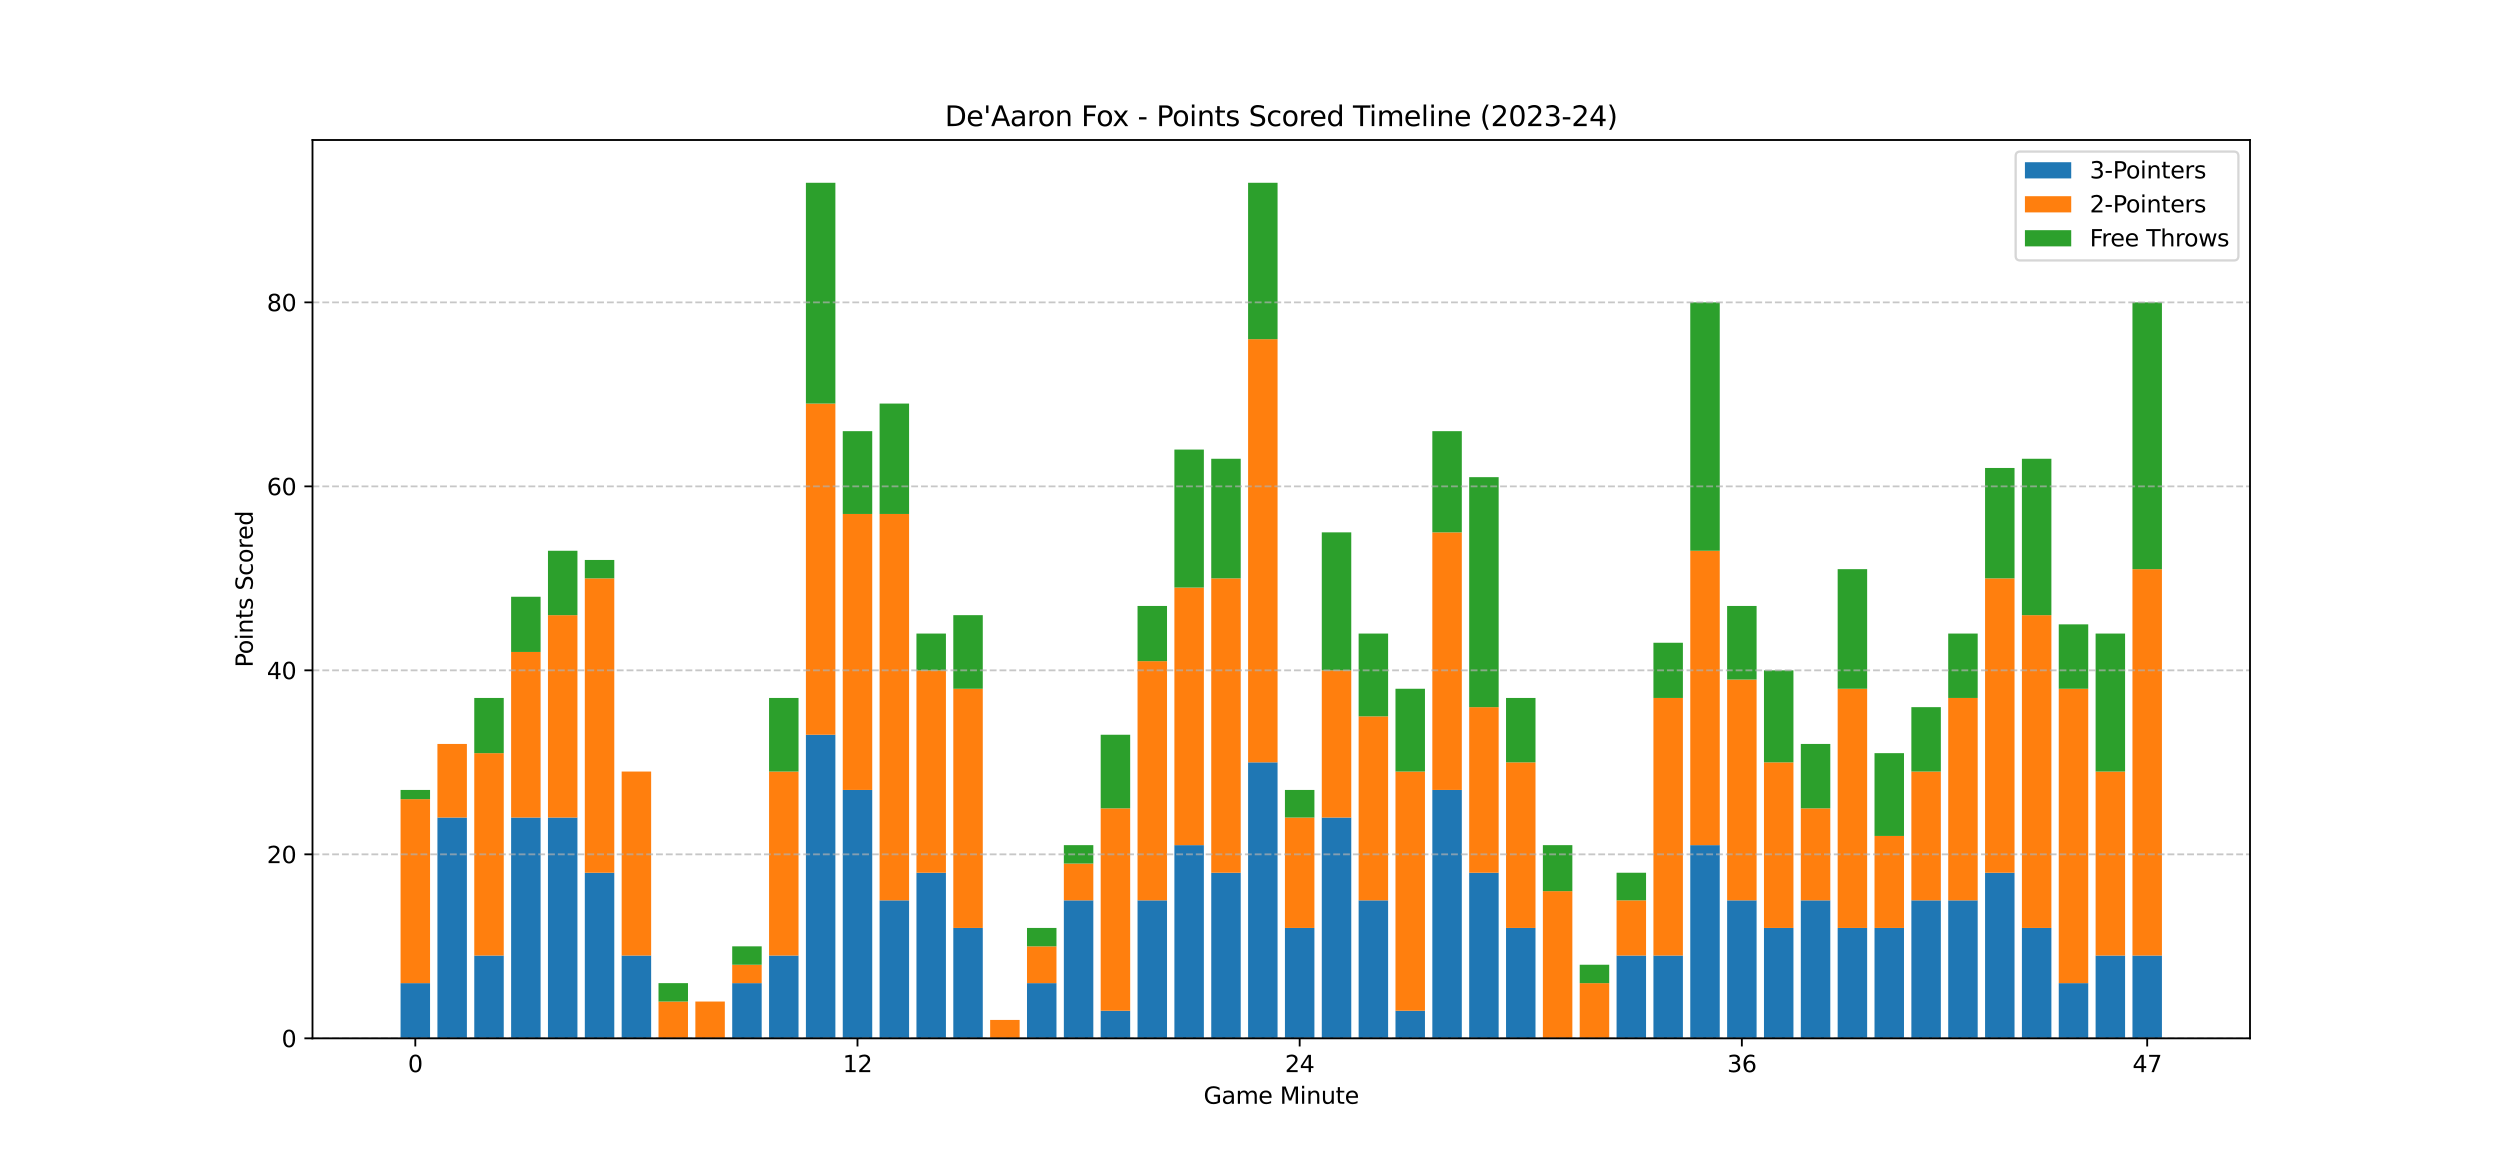 <?xml version="1.0" encoding="utf-8" standalone="no"?>
<!DOCTYPE svg PUBLIC "-//W3C//DTD SVG 1.1//EN"
  "http://www.w3.org/Graphics/SVG/1.1/DTD/svg11.dtd">
<svg xmlns:xlink="http://www.w3.org/1999/xlink" width="1080pt" height="504pt" viewBox="0 0 1080 504" xmlns="http://www.w3.org/2000/svg" version="1.1">
 <defs>
  <style type="text/css">*{stroke-linejoin: round; stroke-linecap: butt}</style>
 </defs>
 <g id="figure_1">
  <g id="patch_1">
   <path d="M 0 504 
L 1080 504 
L 1080 0 
L 0 0 
z
" style="fill: #ffffff"/>
  </g>
  <g id="axes_1">
   <g id="patch_2">
    <path d="M 135 448.56 
L 972 448.56 
L 972 60.48 
L 135 60.48 
z
" style="fill: #ffffff"/>
   </g>
   <g id="patch_3">
    <path d="M 173.045 448.56 
L 185.78 448.56 
L 185.78 424.715 
L 173.045 424.715 
z
" clip-path="url(#pb8dc9b1ca2)" style="fill: #1f77b4"/>
   </g>
   <g id="patch_4">
    <path d="M 188.964 448.56 
L 201.699 448.56 
L 201.699 353.179 
L 188.964 353.179 
z
" clip-path="url(#pb8dc9b1ca2)" style="fill: #1f77b4"/>
   </g>
   <g id="patch_5">
    <path d="M 204.883 448.56 
L 217.618 448.56 
L 217.618 412.792 
L 204.883 412.792 
z
" clip-path="url(#pb8dc9b1ca2)" style="fill: #1f77b4"/>
   </g>
   <g id="patch_6">
    <path d="M 220.801 448.56 
L 233.536 448.56 
L 233.536 353.179 
L 220.801 353.179 
z
" clip-path="url(#pb8dc9b1ca2)" style="fill: #1f77b4"/>
   </g>
   <g id="patch_7">
    <path d="M 236.72 448.56 
L 249.455 448.56 
L 249.455 353.179 
L 236.72 353.179 
z
" clip-path="url(#pb8dc9b1ca2)" style="fill: #1f77b4"/>
   </g>
   <g id="patch_8">
    <path d="M 252.638 448.56 
L 265.373 448.56 
L 265.373 377.025 
L 252.638 377.025 
z
" clip-path="url(#pb8dc9b1ca2)" style="fill: #1f77b4"/>
   </g>
   <g id="patch_9">
    <path d="M 268.557 448.56 
L 281.292 448.56 
L 281.292 412.792 
L 268.557 412.792 
z
" clip-path="url(#pb8dc9b1ca2)" style="fill: #1f77b4"/>
   </g>
   <g id="patch_10">
    <path d="M 284.476 448.56 
L 297.211 448.56 
L 297.211 448.56 
L 284.476 448.56 
z
" clip-path="url(#pb8dc9b1ca2)" style="fill: #1f77b4"/>
   </g>
   <g id="patch_11">
    <path d="M 300.394 448.56 
L 313.129 448.56 
L 313.129 448.56 
L 300.394 448.56 
z
" clip-path="url(#pb8dc9b1ca2)" style="fill: #1f77b4"/>
   </g>
   <g id="patch_12">
    <path d="M 316.313 448.56 
L 329.048 448.56 
L 329.048 424.715 
L 316.313 424.715 
z
" clip-path="url(#pb8dc9b1ca2)" style="fill: #1f77b4"/>
   </g>
   <g id="patch_13">
    <path d="M 332.231 448.56 
L 344.966 448.56 
L 344.966 412.792 
L 332.231 412.792 
z
" clip-path="url(#pb8dc9b1ca2)" style="fill: #1f77b4"/>
   </g>
   <g id="patch_14">
    <path d="M 348.15 448.56 
L 360.885 448.56 
L 360.885 317.412 
L 348.15 317.412 
z
" clip-path="url(#pb8dc9b1ca2)" style="fill: #1f77b4"/>
   </g>
   <g id="patch_15">
    <path d="M 364.069 448.56 
L 376.804 448.56 
L 376.804 341.257 
L 364.069 341.257 
z
" clip-path="url(#pb8dc9b1ca2)" style="fill: #1f77b4"/>
   </g>
   <g id="patch_16">
    <path d="M 379.987 448.56 
L 392.722 448.56 
L 392.722 388.947 
L 379.987 388.947 
z
" clip-path="url(#pb8dc9b1ca2)" style="fill: #1f77b4"/>
   </g>
   <g id="patch_17">
    <path d="M 395.906 448.56 
L 408.641 448.56 
L 408.641 377.025 
L 395.906 377.025 
z
" clip-path="url(#pb8dc9b1ca2)" style="fill: #1f77b4"/>
   </g>
   <g id="patch_18">
    <path d="M 411.824 448.56 
L 424.559 448.56 
L 424.559 400.87 
L 411.824 400.87 
z
" clip-path="url(#pb8dc9b1ca2)" style="fill: #1f77b4"/>
   </g>
   <g id="patch_19">
    <path d="M 427.743 448.56 
L 440.478 448.56 
L 440.478 448.56 
L 427.743 448.56 
z
" clip-path="url(#pb8dc9b1ca2)" style="fill: #1f77b4"/>
   </g>
   <g id="patch_20">
    <path d="M 443.662 448.56 
L 456.397 448.56 
L 456.397 424.715 
L 443.662 424.715 
z
" clip-path="url(#pb8dc9b1ca2)" style="fill: #1f77b4"/>
   </g>
   <g id="patch_21">
    <path d="M 459.58 448.56 
L 472.315 448.56 
L 472.315 388.947 
L 459.58 388.947 
z
" clip-path="url(#pb8dc9b1ca2)" style="fill: #1f77b4"/>
   </g>
   <g id="patch_22">
    <path d="M 475.499 448.56 
L 488.234 448.56 
L 488.234 436.637 
L 475.499 436.637 
z
" clip-path="url(#pb8dc9b1ca2)" style="fill: #1f77b4"/>
   </g>
   <g id="patch_23">
    <path d="M 491.417 448.56 
L 504.152 448.56 
L 504.152 388.947 
L 491.417 388.947 
z
" clip-path="url(#pb8dc9b1ca2)" style="fill: #1f77b4"/>
   </g>
   <g id="patch_24">
    <path d="M 507.336 448.56 
L 520.071 448.56 
L 520.071 365.102 
L 507.336 365.102 
z
" clip-path="url(#pb8dc9b1ca2)" style="fill: #1f77b4"/>
   </g>
   <g id="patch_25">
    <path d="M 523.255 448.56 
L 535.99 448.56 
L 535.99 377.025 
L 523.255 377.025 
z
" clip-path="url(#pb8dc9b1ca2)" style="fill: #1f77b4"/>
   </g>
   <g id="patch_26">
    <path d="M 539.173 448.56 
L 551.908 448.56 
L 551.908 329.334 
L 539.173 329.334 
z
" clip-path="url(#pb8dc9b1ca2)" style="fill: #1f77b4"/>
   </g>
   <g id="patch_27">
    <path d="M 555.092 448.56 
L 567.827 448.56 
L 567.827 400.87 
L 555.092 400.87 
z
" clip-path="url(#pb8dc9b1ca2)" style="fill: #1f77b4"/>
   </g>
   <g id="patch_28">
    <path d="M 571.01 448.56 
L 583.745 448.56 
L 583.745 353.179 
L 571.01 353.179 
z
" clip-path="url(#pb8dc9b1ca2)" style="fill: #1f77b4"/>
   </g>
   <g id="patch_29">
    <path d="M 586.929 448.56 
L 599.664 448.56 
L 599.664 388.947 
L 586.929 388.947 
z
" clip-path="url(#pb8dc9b1ca2)" style="fill: #1f77b4"/>
   </g>
   <g id="patch_30">
    <path d="M 602.848 448.56 
L 615.583 448.56 
L 615.583 436.637 
L 602.848 436.637 
z
" clip-path="url(#pb8dc9b1ca2)" style="fill: #1f77b4"/>
   </g>
   <g id="patch_31">
    <path d="M 618.766 448.56 
L 631.501 448.56 
L 631.501 341.257 
L 618.766 341.257 
z
" clip-path="url(#pb8dc9b1ca2)" style="fill: #1f77b4"/>
   </g>
   <g id="patch_32">
    <path d="M 634.685 448.56 
L 647.42 448.56 
L 647.42 377.025 
L 634.685 377.025 
z
" clip-path="url(#pb8dc9b1ca2)" style="fill: #1f77b4"/>
   </g>
   <g id="patch_33">
    <path d="M 650.603 448.56 
L 663.338 448.56 
L 663.338 400.87 
L 650.603 400.87 
z
" clip-path="url(#pb8dc9b1ca2)" style="fill: #1f77b4"/>
   </g>
   <g id="patch_34">
    <path d="M 666.522 448.56 
L 679.257 448.56 
L 679.257 448.56 
L 666.522 448.56 
z
" clip-path="url(#pb8dc9b1ca2)" style="fill: #1f77b4"/>
   </g>
   <g id="patch_35">
    <path d="M 682.441 448.56 
L 695.176 448.56 
L 695.176 448.56 
L 682.441 448.56 
z
" clip-path="url(#pb8dc9b1ca2)" style="fill: #1f77b4"/>
   </g>
   <g id="patch_36">
    <path d="M 698.359 448.56 
L 711.094 448.56 
L 711.094 412.792 
L 698.359 412.792 
z
" clip-path="url(#pb8dc9b1ca2)" style="fill: #1f77b4"/>
   </g>
   <g id="patch_37">
    <path d="M 714.278 448.56 
L 727.013 448.56 
L 727.013 412.792 
L 714.278 412.792 
z
" clip-path="url(#pb8dc9b1ca2)" style="fill: #1f77b4"/>
   </g>
   <g id="patch_38">
    <path d="M 730.196 448.56 
L 742.931 448.56 
L 742.931 365.102 
L 730.196 365.102 
z
" clip-path="url(#pb8dc9b1ca2)" style="fill: #1f77b4"/>
   </g>
   <g id="patch_39">
    <path d="M 746.115 448.56 
L 758.85 448.56 
L 758.85 388.947 
L 746.115 388.947 
z
" clip-path="url(#pb8dc9b1ca2)" style="fill: #1f77b4"/>
   </g>
   <g id="patch_40">
    <path d="M 762.034 448.56 
L 774.769 448.56 
L 774.769 400.87 
L 762.034 400.87 
z
" clip-path="url(#pb8dc9b1ca2)" style="fill: #1f77b4"/>
   </g>
   <g id="patch_41">
    <path d="M 777.952 448.56 
L 790.687 448.56 
L 790.687 388.947 
L 777.952 388.947 
z
" clip-path="url(#pb8dc9b1ca2)" style="fill: #1f77b4"/>
   </g>
   <g id="patch_42">
    <path d="M 793.871 448.56 
L 806.606 448.56 
L 806.606 400.87 
L 793.871 400.87 
z
" clip-path="url(#pb8dc9b1ca2)" style="fill: #1f77b4"/>
   </g>
   <g id="patch_43">
    <path d="M 809.789 448.56 
L 822.524 448.56 
L 822.524 400.87 
L 809.789 400.87 
z
" clip-path="url(#pb8dc9b1ca2)" style="fill: #1f77b4"/>
   </g>
   <g id="patch_44">
    <path d="M 825.708 448.56 
L 838.443 448.56 
L 838.443 388.947 
L 825.708 388.947 
z
" clip-path="url(#pb8dc9b1ca2)" style="fill: #1f77b4"/>
   </g>
   <g id="patch_45">
    <path d="M 841.627 448.56 
L 854.362 448.56 
L 854.362 388.947 
L 841.627 388.947 
z
" clip-path="url(#pb8dc9b1ca2)" style="fill: #1f77b4"/>
   </g>
   <g id="patch_46">
    <path d="M 857.545 448.56 
L 870.28 448.56 
L 870.28 377.025 
L 857.545 377.025 
z
" clip-path="url(#pb8dc9b1ca2)" style="fill: #1f77b4"/>
   </g>
   <g id="patch_47">
    <path d="M 873.464 448.56 
L 886.199 448.56 
L 886.199 400.87 
L 873.464 400.87 
z
" clip-path="url(#pb8dc9b1ca2)" style="fill: #1f77b4"/>
   </g>
   <g id="patch_48">
    <path d="M 889.382 448.56 
L 902.117 448.56 
L 902.117 424.715 
L 889.382 424.715 
z
" clip-path="url(#pb8dc9b1ca2)" style="fill: #1f77b4"/>
   </g>
   <g id="patch_49">
    <path d="M 905.301 448.56 
L 918.036 448.56 
L 918.036 412.792 
L 905.301 412.792 
z
" clip-path="url(#pb8dc9b1ca2)" style="fill: #1f77b4"/>
   </g>
   <g id="patch_50">
    <path d="M 921.22 448.56 
L 933.955 448.56 
L 933.955 412.792 
L 921.22 412.792 
z
" clip-path="url(#pb8dc9b1ca2)" style="fill: #1f77b4"/>
   </g>
   <g id="patch_51">
    <path d="M 173.045 424.715 
L 185.78 424.715 
L 185.78 345.231 
L 173.045 345.231 
z
" clip-path="url(#pb8dc9b1ca2)" style="fill: #ff7f0e"/>
   </g>
   <g id="patch_52">
    <path d="M 188.964 353.179 
L 201.699 353.179 
L 201.699 321.386 
L 188.964 321.386 
z
" clip-path="url(#pb8dc9b1ca2)" style="fill: #ff7f0e"/>
   </g>
   <g id="patch_53">
    <path d="M 204.883 412.792 
L 217.618 412.792 
L 217.618 325.36 
L 204.883 325.36 
z
" clip-path="url(#pb8dc9b1ca2)" style="fill: #ff7f0e"/>
   </g>
   <g id="patch_54">
    <path d="M 220.801 353.179 
L 233.536 353.179 
L 233.536 281.644 
L 220.801 281.644 
z
" clip-path="url(#pb8dc9b1ca2)" style="fill: #ff7f0e"/>
   </g>
   <g id="patch_55">
    <path d="M 236.72 353.179 
L 249.455 353.179 
L 249.455 265.747 
L 236.72 265.747 
z
" clip-path="url(#pb8dc9b1ca2)" style="fill: #ff7f0e"/>
   </g>
   <g id="patch_56">
    <path d="M 252.638 377.025 
L 265.373 377.025 
L 265.373 249.85 
L 252.638 249.85 
z
" clip-path="url(#pb8dc9b1ca2)" style="fill: #ff7f0e"/>
   </g>
   <g id="patch_57">
    <path d="M 268.557 412.792 
L 281.292 412.792 
L 281.292 333.308 
L 268.557 333.308 
z
" clip-path="url(#pb8dc9b1ca2)" style="fill: #ff7f0e"/>
   </g>
   <g id="patch_58">
    <path d="M 284.476 448.56 
L 297.211 448.56 
L 297.211 432.663 
L 284.476 432.663 
z
" clip-path="url(#pb8dc9b1ca2)" style="fill: #ff7f0e"/>
   </g>
   <g id="patch_59">
    <path d="M 300.394 448.56 
L 313.129 448.56 
L 313.129 432.663 
L 300.394 432.663 
z
" clip-path="url(#pb8dc9b1ca2)" style="fill: #ff7f0e"/>
   </g>
   <g id="patch_60">
    <path d="M 316.313 424.715 
L 329.048 424.715 
L 329.048 416.766 
L 316.313 416.766 
z
" clip-path="url(#pb8dc9b1ca2)" style="fill: #ff7f0e"/>
   </g>
   <g id="patch_61">
    <path d="M 332.231 412.792 
L 344.966 412.792 
L 344.966 333.308 
L 332.231 333.308 
z
" clip-path="url(#pb8dc9b1ca2)" style="fill: #ff7f0e"/>
   </g>
   <g id="patch_62">
    <path d="M 348.15 317.412 
L 360.885 317.412 
L 360.885 174.341 
L 348.15 174.341 
z
" clip-path="url(#pb8dc9b1ca2)" style="fill: #ff7f0e"/>
   </g>
   <g id="patch_63">
    <path d="M 364.069 341.257 
L 376.804 341.257 
L 376.804 222.031 
L 364.069 222.031 
z
" clip-path="url(#pb8dc9b1ca2)" style="fill: #ff7f0e"/>
   </g>
   <g id="patch_64">
    <path d="M 379.987 388.947 
L 392.722 388.947 
L 392.722 222.031 
L 379.987 222.031 
z
" clip-path="url(#pb8dc9b1ca2)" style="fill: #ff7f0e"/>
   </g>
   <g id="patch_65">
    <path d="M 395.906 377.025 
L 408.641 377.025 
L 408.641 289.592 
L 395.906 289.592 
z
" clip-path="url(#pb8dc9b1ca2)" style="fill: #ff7f0e"/>
   </g>
   <g id="patch_66">
    <path d="M 411.824 400.87 
L 424.559 400.87 
L 424.559 297.541 
L 411.824 297.541 
z
" clip-path="url(#pb8dc9b1ca2)" style="fill: #ff7f0e"/>
   </g>
   <g id="patch_67">
    <path d="M 427.743 448.56 
L 440.478 448.56 
L 440.478 440.612 
L 427.743 440.612 
z
" clip-path="url(#pb8dc9b1ca2)" style="fill: #ff7f0e"/>
   </g>
   <g id="patch_68">
    <path d="M 443.662 424.715 
L 456.397 424.715 
L 456.397 408.818 
L 443.662 408.818 
z
" clip-path="url(#pb8dc9b1ca2)" style="fill: #ff7f0e"/>
   </g>
   <g id="patch_69">
    <path d="M 459.58 388.947 
L 472.315 388.947 
L 472.315 373.05 
L 459.58 373.05 
z
" clip-path="url(#pb8dc9b1ca2)" style="fill: #ff7f0e"/>
   </g>
   <g id="patch_70">
    <path d="M 475.499 436.637 
L 488.234 436.637 
L 488.234 349.205 
L 475.499 349.205 
z
" clip-path="url(#pb8dc9b1ca2)" style="fill: #ff7f0e"/>
   </g>
   <g id="patch_71">
    <path d="M 491.417 388.947 
L 504.152 388.947 
L 504.152 285.618 
L 491.417 285.618 
z
" clip-path="url(#pb8dc9b1ca2)" style="fill: #ff7f0e"/>
   </g>
   <g id="patch_72">
    <path d="M 507.336 365.102 
L 520.071 365.102 
L 520.071 253.825 
L 507.336 253.825 
z
" clip-path="url(#pb8dc9b1ca2)" style="fill: #ff7f0e"/>
   </g>
   <g id="patch_73">
    <path d="M 523.255 377.025 
L 535.99 377.025 
L 535.99 249.85 
L 523.255 249.85 
z
" clip-path="url(#pb8dc9b1ca2)" style="fill: #ff7f0e"/>
   </g>
   <g id="patch_74">
    <path d="M 539.173 329.334 
L 551.908 329.334 
L 551.908 146.521 
L 539.173 146.521 
z
" clip-path="url(#pb8dc9b1ca2)" style="fill: #ff7f0e"/>
   </g>
   <g id="patch_75">
    <path d="M 555.092 400.87 
L 567.827 400.87 
L 567.827 353.179 
L 555.092 353.179 
z
" clip-path="url(#pb8dc9b1ca2)" style="fill: #ff7f0e"/>
   </g>
   <g id="patch_76">
    <path d="M 571.01 353.179 
L 583.745 353.179 
L 583.745 289.592 
L 571.01 289.592 
z
" clip-path="url(#pb8dc9b1ca2)" style="fill: #ff7f0e"/>
   </g>
   <g id="patch_77">
    <path d="M 586.929 388.947 
L 599.664 388.947 
L 599.664 309.463 
L 586.929 309.463 
z
" clip-path="url(#pb8dc9b1ca2)" style="fill: #ff7f0e"/>
   </g>
   <g id="patch_78">
    <path d="M 602.848 436.637 
L 615.583 436.637 
L 615.583 333.308 
L 602.848 333.308 
z
" clip-path="url(#pb8dc9b1ca2)" style="fill: #ff7f0e"/>
   </g>
   <g id="patch_79">
    <path d="M 618.766 341.257 
L 631.501 341.257 
L 631.501 229.979 
L 618.766 229.979 
z
" clip-path="url(#pb8dc9b1ca2)" style="fill: #ff7f0e"/>
   </g>
   <g id="patch_80">
    <path d="M 634.685 377.025 
L 647.42 377.025 
L 647.42 305.489 
L 634.685 305.489 
z
" clip-path="url(#pb8dc9b1ca2)" style="fill: #ff7f0e"/>
   </g>
   <g id="patch_81">
    <path d="M 650.603 400.87 
L 663.338 400.87 
L 663.338 329.334 
L 650.603 329.334 
z
" clip-path="url(#pb8dc9b1ca2)" style="fill: #ff7f0e"/>
   </g>
   <g id="patch_82">
    <path d="M 666.522 448.56 
L 679.257 448.56 
L 679.257 384.973 
L 666.522 384.973 
z
" clip-path="url(#pb8dc9b1ca2)" style="fill: #ff7f0e"/>
   </g>
   <g id="patch_83">
    <path d="M 682.441 448.56 
L 695.176 448.56 
L 695.176 424.715 
L 682.441 424.715 
z
" clip-path="url(#pb8dc9b1ca2)" style="fill: #ff7f0e"/>
   </g>
   <g id="patch_84">
    <path d="M 698.359 412.792 
L 711.094 412.792 
L 711.094 388.947 
L 698.359 388.947 
z
" clip-path="url(#pb8dc9b1ca2)" style="fill: #ff7f0e"/>
   </g>
   <g id="patch_85">
    <path d="M 714.278 412.792 
L 727.013 412.792 
L 727.013 301.515 
L 714.278 301.515 
z
" clip-path="url(#pb8dc9b1ca2)" style="fill: #ff7f0e"/>
   </g>
   <g id="patch_86">
    <path d="M 730.196 365.102 
L 742.931 365.102 
L 742.931 237.928 
L 730.196 237.928 
z
" clip-path="url(#pb8dc9b1ca2)" style="fill: #ff7f0e"/>
   </g>
   <g id="patch_87">
    <path d="M 746.115 388.947 
L 758.85 388.947 
L 758.85 293.566 
L 746.115 293.566 
z
" clip-path="url(#pb8dc9b1ca2)" style="fill: #ff7f0e"/>
   </g>
   <g id="patch_88">
    <path d="M 762.034 400.87 
L 774.769 400.87 
L 774.769 329.334 
L 762.034 329.334 
z
" clip-path="url(#pb8dc9b1ca2)" style="fill: #ff7f0e"/>
   </g>
   <g id="patch_89">
    <path d="M 777.952 388.947 
L 790.687 388.947 
L 790.687 349.205 
L 777.952 349.205 
z
" clip-path="url(#pb8dc9b1ca2)" style="fill: #ff7f0e"/>
   </g>
   <g id="patch_90">
    <path d="M 793.871 400.87 
L 806.606 400.87 
L 806.606 297.541 
L 793.871 297.541 
z
" clip-path="url(#pb8dc9b1ca2)" style="fill: #ff7f0e"/>
   </g>
   <g id="patch_91">
    <path d="M 809.789 400.87 
L 822.524 400.87 
L 822.524 361.128 
L 809.789 361.128 
z
" clip-path="url(#pb8dc9b1ca2)" style="fill: #ff7f0e"/>
   </g>
   <g id="patch_92">
    <path d="M 825.708 388.947 
L 838.443 388.947 
L 838.443 333.308 
L 825.708 333.308 
z
" clip-path="url(#pb8dc9b1ca2)" style="fill: #ff7f0e"/>
   </g>
   <g id="patch_93">
    <path d="M 841.627 388.947 
L 854.362 388.947 
L 854.362 301.515 
L 841.627 301.515 
z
" clip-path="url(#pb8dc9b1ca2)" style="fill: #ff7f0e"/>
   </g>
   <g id="patch_94">
    <path d="M 857.545 377.025 
L 870.28 377.025 
L 870.28 249.85 
L 857.545 249.85 
z
" clip-path="url(#pb8dc9b1ca2)" style="fill: #ff7f0e"/>
   </g>
   <g id="patch_95">
    <path d="M 873.464 400.87 
L 886.199 400.87 
L 886.199 265.747 
L 873.464 265.747 
z
" clip-path="url(#pb8dc9b1ca2)" style="fill: #ff7f0e"/>
   </g>
   <g id="patch_96">
    <path d="M 889.382 424.715 
L 902.117 424.715 
L 902.117 297.541 
L 889.382 297.541 
z
" clip-path="url(#pb8dc9b1ca2)" style="fill: #ff7f0e"/>
   </g>
   <g id="patch_97">
    <path d="M 905.301 412.792 
L 918.036 412.792 
L 918.036 333.308 
L 905.301 333.308 
z
" clip-path="url(#pb8dc9b1ca2)" style="fill: #ff7f0e"/>
   </g>
   <g id="patch_98">
    <path d="M 921.22 412.792 
L 933.955 412.792 
L 933.955 245.876 
L 921.22 245.876 
z
" clip-path="url(#pb8dc9b1ca2)" style="fill: #ff7f0e"/>
   </g>
   <g id="patch_99">
    <path d="M 173.045 345.231 
L 185.78 345.231 
L 185.78 341.257 
L 173.045 341.257 
z
" clip-path="url(#pb8dc9b1ca2)" style="fill: #2ca02c"/>
   </g>
   <g id="patch_100">
    <path d="M 188.964 321.386 
L 201.699 321.386 
L 201.699 321.386 
L 188.964 321.386 
z
" clip-path="url(#pb8dc9b1ca2)" style="fill: #2ca02c"/>
   </g>
   <g id="patch_101">
    <path d="M 204.883 325.36 
L 217.618 325.36 
L 217.618 301.515 
L 204.883 301.515 
z
" clip-path="url(#pb8dc9b1ca2)" style="fill: #2ca02c"/>
   </g>
   <g id="patch_102">
    <path d="M 220.801 281.644 
L 233.536 281.644 
L 233.536 257.799 
L 220.801 257.799 
z
" clip-path="url(#pb8dc9b1ca2)" style="fill: #2ca02c"/>
   </g>
   <g id="patch_103">
    <path d="M 236.72 265.747 
L 249.455 265.747 
L 249.455 237.928 
L 236.72 237.928 
z
" clip-path="url(#pb8dc9b1ca2)" style="fill: #2ca02c"/>
   </g>
   <g id="patch_104">
    <path d="M 252.638 249.85 
L 265.373 249.85 
L 265.373 241.902 
L 252.638 241.902 
z
" clip-path="url(#pb8dc9b1ca2)" style="fill: #2ca02c"/>
   </g>
   <g id="patch_105">
    <path d="M 268.557 333.308 
L 281.292 333.308 
L 281.292 333.308 
L 268.557 333.308 
z
" clip-path="url(#pb8dc9b1ca2)" style="fill: #2ca02c"/>
   </g>
   <g id="patch_106">
    <path d="M 284.476 432.663 
L 297.211 432.663 
L 297.211 424.715 
L 284.476 424.715 
z
" clip-path="url(#pb8dc9b1ca2)" style="fill: #2ca02c"/>
   </g>
   <g id="patch_107">
    <path d="M 300.394 432.663 
L 313.129 432.663 
L 313.129 432.663 
L 300.394 432.663 
z
" clip-path="url(#pb8dc9b1ca2)" style="fill: #2ca02c"/>
   </g>
   <g id="patch_108">
    <path d="M 316.313 416.766 
L 329.048 416.766 
L 329.048 408.818 
L 316.313 408.818 
z
" clip-path="url(#pb8dc9b1ca2)" style="fill: #2ca02c"/>
   </g>
   <g id="patch_109">
    <path d="M 332.231 333.308 
L 344.966 333.308 
L 344.966 301.515 
L 332.231 301.515 
z
" clip-path="url(#pb8dc9b1ca2)" style="fill: #2ca02c"/>
   </g>
   <g id="patch_110">
    <path d="M 348.15 174.341 
L 360.885 174.341 
L 360.885 78.96 
L 348.15 78.96 
z
" clip-path="url(#pb8dc9b1ca2)" style="fill: #2ca02c"/>
   </g>
   <g id="patch_111">
    <path d="M 364.069 222.031 
L 376.804 222.031 
L 376.804 186.263 
L 364.069 186.263 
z
" clip-path="url(#pb8dc9b1ca2)" style="fill: #2ca02c"/>
   </g>
   <g id="patch_112">
    <path d="M 379.987 222.031 
L 392.722 222.031 
L 392.722 174.341 
L 379.987 174.341 
z
" clip-path="url(#pb8dc9b1ca2)" style="fill: #2ca02c"/>
   </g>
   <g id="patch_113">
    <path d="M 395.906 289.592 
L 408.641 289.592 
L 408.641 273.695 
L 395.906 273.695 
z
" clip-path="url(#pb8dc9b1ca2)" style="fill: #2ca02c"/>
   </g>
   <g id="patch_114">
    <path d="M 411.824 297.541 
L 424.559 297.541 
L 424.559 265.747 
L 411.824 265.747 
z
" clip-path="url(#pb8dc9b1ca2)" style="fill: #2ca02c"/>
   </g>
   <g id="patch_115">
    <path d="M 427.743 440.612 
L 440.478 440.612 
L 440.478 440.612 
L 427.743 440.612 
z
" clip-path="url(#pb8dc9b1ca2)" style="fill: #2ca02c"/>
   </g>
   <g id="patch_116">
    <path d="M 443.662 408.818 
L 456.397 408.818 
L 456.397 400.87 
L 443.662 400.87 
z
" clip-path="url(#pb8dc9b1ca2)" style="fill: #2ca02c"/>
   </g>
   <g id="patch_117">
    <path d="M 459.58 373.05 
L 472.315 373.05 
L 472.315 365.102 
L 459.58 365.102 
z
" clip-path="url(#pb8dc9b1ca2)" style="fill: #2ca02c"/>
   </g>
   <g id="patch_118">
    <path d="M 475.499 349.205 
L 488.234 349.205 
L 488.234 317.412 
L 475.499 317.412 
z
" clip-path="url(#pb8dc9b1ca2)" style="fill: #2ca02c"/>
   </g>
   <g id="patch_119">
    <path d="M 491.417 285.618 
L 504.152 285.618 
L 504.152 261.773 
L 491.417 261.773 
z
" clip-path="url(#pb8dc9b1ca2)" style="fill: #2ca02c"/>
   </g>
   <g id="patch_120">
    <path d="M 507.336 253.825 
L 520.071 253.825 
L 520.071 194.212 
L 507.336 194.212 
z
" clip-path="url(#pb8dc9b1ca2)" style="fill: #2ca02c"/>
   </g>
   <g id="patch_121">
    <path d="M 523.255 249.85 
L 535.99 249.85 
L 535.99 198.186 
L 523.255 198.186 
z
" clip-path="url(#pb8dc9b1ca2)" style="fill: #2ca02c"/>
   </g>
   <g id="patch_122">
    <path d="M 539.173 146.521 
L 551.908 146.521 
L 551.908 78.96 
L 539.173 78.96 
z
" clip-path="url(#pb8dc9b1ca2)" style="fill: #2ca02c"/>
   </g>
   <g id="patch_123">
    <path d="M 555.092 353.179 
L 567.827 353.179 
L 567.827 341.257 
L 555.092 341.257 
z
" clip-path="url(#pb8dc9b1ca2)" style="fill: #2ca02c"/>
   </g>
   <g id="patch_124">
    <path d="M 571.01 289.592 
L 583.745 289.592 
L 583.745 229.979 
L 571.01 229.979 
z
" clip-path="url(#pb8dc9b1ca2)" style="fill: #2ca02c"/>
   </g>
   <g id="patch_125">
    <path d="M 586.929 309.463 
L 599.664 309.463 
L 599.664 273.695 
L 586.929 273.695 
z
" clip-path="url(#pb8dc9b1ca2)" style="fill: #2ca02c"/>
   </g>
   <g id="patch_126">
    <path d="M 602.848 333.308 
L 615.583 333.308 
L 615.583 297.541 
L 602.848 297.541 
z
" clip-path="url(#pb8dc9b1ca2)" style="fill: #2ca02c"/>
   </g>
   <g id="patch_127">
    <path d="M 618.766 229.979 
L 631.501 229.979 
L 631.501 186.263 
L 618.766 186.263 
z
" clip-path="url(#pb8dc9b1ca2)" style="fill: #2ca02c"/>
   </g>
   <g id="patch_128">
    <path d="M 634.685 305.489 
L 647.42 305.489 
L 647.42 206.134 
L 634.685 206.134 
z
" clip-path="url(#pb8dc9b1ca2)" style="fill: #2ca02c"/>
   </g>
   <g id="patch_129">
    <path d="M 650.603 329.334 
L 663.338 329.334 
L 663.338 301.515 
L 650.603 301.515 
z
" clip-path="url(#pb8dc9b1ca2)" style="fill: #2ca02c"/>
   </g>
   <g id="patch_130">
    <path d="M 666.522 384.973 
L 679.257 384.973 
L 679.257 365.102 
L 666.522 365.102 
z
" clip-path="url(#pb8dc9b1ca2)" style="fill: #2ca02c"/>
   </g>
   <g id="patch_131">
    <path d="M 682.441 424.715 
L 695.176 424.715 
L 695.176 416.766 
L 682.441 416.766 
z
" clip-path="url(#pb8dc9b1ca2)" style="fill: #2ca02c"/>
   </g>
   <g id="patch_132">
    <path d="M 698.359 388.947 
L 711.094 388.947 
L 711.094 377.025 
L 698.359 377.025 
z
" clip-path="url(#pb8dc9b1ca2)" style="fill: #2ca02c"/>
   </g>
   <g id="patch_133">
    <path d="M 714.278 301.515 
L 727.013 301.515 
L 727.013 277.67 
L 714.278 277.67 
z
" clip-path="url(#pb8dc9b1ca2)" style="fill: #2ca02c"/>
   </g>
   <g id="patch_134">
    <path d="M 730.196 237.928 
L 742.931 237.928 
L 742.931 130.625 
L 730.196 130.625 
z
" clip-path="url(#pb8dc9b1ca2)" style="fill: #2ca02c"/>
   </g>
   <g id="patch_135">
    <path d="M 746.115 293.566 
L 758.85 293.566 
L 758.85 261.773 
L 746.115 261.773 
z
" clip-path="url(#pb8dc9b1ca2)" style="fill: #2ca02c"/>
   </g>
   <g id="patch_136">
    <path d="M 762.034 329.334 
L 774.769 329.334 
L 774.769 289.592 
L 762.034 289.592 
z
" clip-path="url(#pb8dc9b1ca2)" style="fill: #2ca02c"/>
   </g>
   <g id="patch_137">
    <path d="M 777.952 349.205 
L 790.687 349.205 
L 790.687 321.386 
L 777.952 321.386 
z
" clip-path="url(#pb8dc9b1ca2)" style="fill: #2ca02c"/>
   </g>
   <g id="patch_138">
    <path d="M 793.871 297.541 
L 806.606 297.541 
L 806.606 245.876 
L 793.871 245.876 
z
" clip-path="url(#pb8dc9b1ca2)" style="fill: #2ca02c"/>
   </g>
   <g id="patch_139">
    <path d="M 809.789 361.128 
L 822.524 361.128 
L 822.524 325.36 
L 809.789 325.36 
z
" clip-path="url(#pb8dc9b1ca2)" style="fill: #2ca02c"/>
   </g>
   <g id="patch_140">
    <path d="M 825.708 333.308 
L 838.443 333.308 
L 838.443 305.489 
L 825.708 305.489 
z
" clip-path="url(#pb8dc9b1ca2)" style="fill: #2ca02c"/>
   </g>
   <g id="patch_141">
    <path d="M 841.627 301.515 
L 854.362 301.515 
L 854.362 273.695 
L 841.627 273.695 
z
" clip-path="url(#pb8dc9b1ca2)" style="fill: #2ca02c"/>
   </g>
   <g id="patch_142">
    <path d="M 857.545 249.85 
L 870.28 249.85 
L 870.28 202.16 
L 857.545 202.16 
z
" clip-path="url(#pb8dc9b1ca2)" style="fill: #2ca02c"/>
   </g>
   <g id="patch_143">
    <path d="M 873.464 265.747 
L 886.199 265.747 
L 886.199 198.186 
L 873.464 198.186 
z
" clip-path="url(#pb8dc9b1ca2)" style="fill: #2ca02c"/>
   </g>
   <g id="patch_144">
    <path d="M 889.382 297.541 
L 902.117 297.541 
L 902.117 269.721 
L 889.382 269.721 
z
" clip-path="url(#pb8dc9b1ca2)" style="fill: #2ca02c"/>
   </g>
   <g id="patch_145">
    <path d="M 905.301 333.308 
L 918.036 333.308 
L 918.036 273.695 
L 905.301 273.695 
z
" clip-path="url(#pb8dc9b1ca2)" style="fill: #2ca02c"/>
   </g>
   <g id="patch_146">
    <path d="M 921.22 245.876 
L 933.955 245.876 
L 933.955 130.625 
L 921.22 130.625 
z
" clip-path="url(#pb8dc9b1ca2)" style="fill: #2ca02c"/>
   </g>
   <g id="matplotlib.axis_1">
    <g id="xtick_1">
     <g id="line2d_1">
      <defs>
       <path id="m4918a263e8" d="M 0 0 
L 0 3.5 
" style="stroke: #000000; stroke-width: 0.8"/>
      </defs>
      <g>
       <use xlink:href="#m4918a263e8" x="179.413" y="448.56" style="stroke: #000000; stroke-width: 0.8"/>
      </g>
     </g>
     <g id="text_1">
      <!-- 0 -->
      <g transform="translate(176.232 463.158) scale(0.1 -0.1)">
       <defs>
        <path id="DejaVuSans-30" d="M 2034 4250 
Q 1547 4250 1301 3770 
Q 1056 3291 1056 2328 
Q 1056 1369 1301 889 
Q 1547 409 2034 409 
Q 2525 409 2770 889 
Q 3016 1369 3016 2328 
Q 3016 3291 2770 3770 
Q 2525 4250 2034 4250 
z
M 2034 4750 
Q 2819 4750 3233 4129 
Q 3647 3509 3647 2328 
Q 3647 1150 3233 529 
Q 2819 -91 2034 -91 
Q 1250 -91 836 529 
Q 422 1150 422 2328 
Q 422 3509 836 4129 
Q 1250 4750 2034 4750 
z
" transform="scale(0.016)"/>
       </defs>
       <use xlink:href="#DejaVuSans-30"/>
      </g>
     </g>
    </g>
    <g id="xtick_2">
     <g id="line2d_2">
      <g>
       <use xlink:href="#m4918a263e8" x="370.436" y="448.56" style="stroke: #000000; stroke-width: 0.8"/>
      </g>
     </g>
     <g id="text_2">
      <!-- 12 -->
      <g transform="translate(364.074 463.158) scale(0.1 -0.1)">
       <defs>
        <path id="DejaVuSans-31" d="M 794 531 
L 1825 531 
L 1825 4091 
L 703 3866 
L 703 4441 
L 1819 4666 
L 2450 4666 
L 2450 531 
L 3481 531 
L 3481 0 
L 794 0 
L 794 531 
z
" transform="scale(0.016)"/>
        <path id="DejaVuSans-32" d="M 1228 531 
L 3431 531 
L 3431 0 
L 469 0 
L 469 531 
Q 828 903 1448 1529 
Q 2069 2156 2228 2338 
Q 2531 2678 2651 2914 
Q 2772 3150 2772 3378 
Q 2772 3750 2511 3984 
Q 2250 4219 1831 4219 
Q 1534 4219 1204 4116 
Q 875 4013 500 3803 
L 500 4441 
Q 881 4594 1212 4672 
Q 1544 4750 1819 4750 
Q 2544 4750 2975 4387 
Q 3406 4025 3406 3419 
Q 3406 3131 3298 2873 
Q 3191 2616 2906 2266 
Q 2828 2175 2409 1742 
Q 1991 1309 1228 531 
z
" transform="scale(0.016)"/>
       </defs>
       <use xlink:href="#DejaVuSans-31"/>
       <use xlink:href="#DejaVuSans-32" transform="translate(63.623 0)"/>
      </g>
     </g>
    </g>
    <g id="xtick_3">
     <g id="line2d_3">
      <g>
       <use xlink:href="#m4918a263e8" x="561.459" y="448.56" style="stroke: #000000; stroke-width: 0.8"/>
      </g>
     </g>
     <g id="text_3">
      <!-- 24 -->
      <g transform="translate(555.097 463.158) scale(0.1 -0.1)">
       <defs>
        <path id="DejaVuSans-34" d="M 2419 4116 
L 825 1625 
L 2419 1625 
L 2419 4116 
z
M 2253 4666 
L 3047 4666 
L 3047 1625 
L 3713 1625 
L 3713 1100 
L 3047 1100 
L 3047 0 
L 2419 0 
L 2419 1100 
L 313 1100 
L 313 1709 
L 2253 4666 
z
" transform="scale(0.016)"/>
       </defs>
       <use xlink:href="#DejaVuSans-32"/>
       <use xlink:href="#DejaVuSans-34" transform="translate(63.623 0)"/>
      </g>
     </g>
    </g>
    <g id="xtick_4">
     <g id="line2d_4">
      <g>
       <use xlink:href="#m4918a263e8" x="752.483" y="448.56" style="stroke: #000000; stroke-width: 0.8"/>
      </g>
     </g>
     <g id="text_4">
      <!-- 36 -->
      <g transform="translate(746.12 463.158) scale(0.1 -0.1)">
       <defs>
        <path id="DejaVuSans-33" d="M 2597 2516 
Q 3050 2419 3304 2112 
Q 3559 1806 3559 1356 
Q 3559 666 3084 287 
Q 2609 -91 1734 -91 
Q 1441 -91 1130 -33 
Q 819 25 488 141 
L 488 750 
Q 750 597 1062 519 
Q 1375 441 1716 441 
Q 2309 441 2620 675 
Q 2931 909 2931 1356 
Q 2931 1769 2642 2001 
Q 2353 2234 1838 2234 
L 1294 2234 
L 1294 2753 
L 1863 2753 
Q 2328 2753 2575 2939 
Q 2822 3125 2822 3475 
Q 2822 3834 2567 4026 
Q 2313 4219 1838 4219 
Q 1578 4219 1281 4162 
Q 984 4106 628 3988 
L 628 4550 
Q 988 4650 1302 4700 
Q 1616 4750 1894 4750 
Q 2613 4750 3031 4423 
Q 3450 4097 3450 3541 
Q 3450 3153 3228 2886 
Q 3006 2619 2597 2516 
z
" transform="scale(0.016)"/>
        <path id="DejaVuSans-36" d="M 2113 2584 
Q 1688 2584 1439 2293 
Q 1191 2003 1191 1497 
Q 1191 994 1439 701 
Q 1688 409 2113 409 
Q 2538 409 2786 701 
Q 3034 994 3034 1497 
Q 3034 2003 2786 2293 
Q 2538 2584 2113 2584 
z
M 3366 4563 
L 3366 3988 
Q 3128 4100 2886 4159 
Q 2644 4219 2406 4219 
Q 1781 4219 1451 3797 
Q 1122 3375 1075 2522 
Q 1259 2794 1537 2939 
Q 1816 3084 2150 3084 
Q 2853 3084 3261 2657 
Q 3669 2231 3669 1497 
Q 3669 778 3244 343 
Q 2819 -91 2113 -91 
Q 1303 -91 875 529 
Q 447 1150 447 2328 
Q 447 3434 972 4092 
Q 1497 4750 2381 4750 
Q 2619 4750 2861 4703 
Q 3103 4656 3366 4563 
z
" transform="scale(0.016)"/>
       </defs>
       <use xlink:href="#DejaVuSans-33"/>
       <use xlink:href="#DejaVuSans-36" transform="translate(63.623 0)"/>
      </g>
     </g>
    </g>
    <g id="xtick_5">
     <g id="line2d_5">
      <g>
       <use xlink:href="#m4918a263e8" x="927.587" y="448.56" style="stroke: #000000; stroke-width: 0.8"/>
      </g>
     </g>
     <g id="text_5">
      <!-- 47 -->
      <g transform="translate(921.225 463.158) scale(0.1 -0.1)">
       <defs>
        <path id="DejaVuSans-37" d="M 525 4666 
L 3525 4666 
L 3525 4397 
L 1831 0 
L 1172 0 
L 2766 4134 
L 525 4134 
L 525 4666 
z
" transform="scale(0.016)"/>
       </defs>
       <use xlink:href="#DejaVuSans-34"/>
       <use xlink:href="#DejaVuSans-37" transform="translate(63.623 0)"/>
      </g>
     </g>
    </g>
    <g id="text_6">
     <!-- Game Minute -->
     <g transform="translate(519.948 476.837) scale(0.1 -0.1)">
      <defs>
       <path id="DejaVuSans-47" d="M 3809 666 
L 3809 1919 
L 2778 1919 
L 2778 2438 
L 4434 2438 
L 4434 434 
Q 4069 175 3628 42 
Q 3188 -91 2688 -91 
Q 1594 -91 976 548 
Q 359 1188 359 2328 
Q 359 3472 976 4111 
Q 1594 4750 2688 4750 
Q 3144 4750 3555 4637 
Q 3966 4525 4313 4306 
L 4313 3634 
Q 3963 3931 3569 4081 
Q 3175 4231 2741 4231 
Q 1884 4231 1454 3753 
Q 1025 3275 1025 2328 
Q 1025 1384 1454 906 
Q 1884 428 2741 428 
Q 3075 428 3337 486 
Q 3600 544 3809 666 
z
" transform="scale(0.016)"/>
       <path id="DejaVuSans-61" d="M 2194 1759 
Q 1497 1759 1228 1600 
Q 959 1441 959 1056 
Q 959 750 1161 570 
Q 1363 391 1709 391 
Q 2188 391 2477 730 
Q 2766 1069 2766 1631 
L 2766 1759 
L 2194 1759 
z
M 3341 1997 
L 3341 0 
L 2766 0 
L 2766 531 
Q 2569 213 2275 61 
Q 1981 -91 1556 -91 
Q 1019 -91 701 211 
Q 384 513 384 1019 
Q 384 1609 779 1909 
Q 1175 2209 1959 2209 
L 2766 2209 
L 2766 2266 
Q 2766 2663 2505 2880 
Q 2244 3097 1772 3097 
Q 1472 3097 1187 3025 
Q 903 2953 641 2809 
L 641 3341 
Q 956 3463 1253 3523 
Q 1550 3584 1831 3584 
Q 2591 3584 2966 3190 
Q 3341 2797 3341 1997 
z
" transform="scale(0.016)"/>
       <path id="DejaVuSans-6d" d="M 3328 2828 
Q 3544 3216 3844 3400 
Q 4144 3584 4550 3584 
Q 5097 3584 5394 3201 
Q 5691 2819 5691 2113 
L 5691 0 
L 5113 0 
L 5113 2094 
Q 5113 2597 4934 2840 
Q 4756 3084 4391 3084 
Q 3944 3084 3684 2787 
Q 3425 2491 3425 1978 
L 3425 0 
L 2847 0 
L 2847 2094 
Q 2847 2600 2669 2842 
Q 2491 3084 2119 3084 
Q 1678 3084 1418 2786 
Q 1159 2488 1159 1978 
L 1159 0 
L 581 0 
L 581 3500 
L 1159 3500 
L 1159 2956 
Q 1356 3278 1631 3431 
Q 1906 3584 2284 3584 
Q 2666 3584 2933 3390 
Q 3200 3197 3328 2828 
z
" transform="scale(0.016)"/>
       <path id="DejaVuSans-65" d="M 3597 1894 
L 3597 1613 
L 953 1613 
Q 991 1019 1311 708 
Q 1631 397 2203 397 
Q 2534 397 2845 478 
Q 3156 559 3463 722 
L 3463 178 
Q 3153 47 2828 -22 
Q 2503 -91 2169 -91 
Q 1331 -91 842 396 
Q 353 884 353 1716 
Q 353 2575 817 3079 
Q 1281 3584 2069 3584 
Q 2775 3584 3186 3129 
Q 3597 2675 3597 1894 
z
M 3022 2063 
Q 3016 2534 2758 2815 
Q 2500 3097 2075 3097 
Q 1594 3097 1305 2825 
Q 1016 2553 972 2059 
L 3022 2063 
z
" transform="scale(0.016)"/>
       <path id="DejaVuSans-20" transform="scale(0.016)"/>
       <path id="DejaVuSans-4d" d="M 628 4666 
L 1569 4666 
L 2759 1491 
L 3956 4666 
L 4897 4666 
L 4897 0 
L 4281 0 
L 4281 4097 
L 3078 897 
L 2444 897 
L 1241 4097 
L 1241 0 
L 628 0 
L 628 4666 
z
" transform="scale(0.016)"/>
       <path id="DejaVuSans-69" d="M 603 3500 
L 1178 3500 
L 1178 0 
L 603 0 
L 603 3500 
z
M 603 4863 
L 1178 4863 
L 1178 4134 
L 603 4134 
L 603 4863 
z
" transform="scale(0.016)"/>
       <path id="DejaVuSans-6e" d="M 3513 2113 
L 3513 0 
L 2938 0 
L 2938 2094 
Q 2938 2591 2744 2837 
Q 2550 3084 2163 3084 
Q 1697 3084 1428 2787 
Q 1159 2491 1159 1978 
L 1159 0 
L 581 0 
L 581 3500 
L 1159 3500 
L 1159 2956 
Q 1366 3272 1645 3428 
Q 1925 3584 2291 3584 
Q 2894 3584 3203 3211 
Q 3513 2838 3513 2113 
z
" transform="scale(0.016)"/>
       <path id="DejaVuSans-75" d="M 544 1381 
L 544 3500 
L 1119 3500 
L 1119 1403 
Q 1119 906 1312 657 
Q 1506 409 1894 409 
Q 2359 409 2629 706 
Q 2900 1003 2900 1516 
L 2900 3500 
L 3475 3500 
L 3475 0 
L 2900 0 
L 2900 538 
Q 2691 219 2414 64 
Q 2138 -91 1772 -91 
Q 1169 -91 856 284 
Q 544 659 544 1381 
z
M 1991 3584 
L 1991 3584 
z
" transform="scale(0.016)"/>
       <path id="DejaVuSans-74" d="M 1172 4494 
L 1172 3500 
L 2356 3500 
L 2356 3053 
L 1172 3053 
L 1172 1153 
Q 1172 725 1289 603 
Q 1406 481 1766 481 
L 2356 481 
L 2356 0 
L 1766 0 
Q 1100 0 847 248 
Q 594 497 594 1153 
L 594 3053 
L 172 3053 
L 172 3500 
L 594 3500 
L 594 4494 
L 1172 4494 
z
" transform="scale(0.016)"/>
      </defs>
      <use xlink:href="#DejaVuSans-47"/>
      <use xlink:href="#DejaVuSans-61" transform="translate(77.49 0)"/>
      <use xlink:href="#DejaVuSans-6d" transform="translate(138.77 0)"/>
      <use xlink:href="#DejaVuSans-65" transform="translate(236.182 0)"/>
      <use xlink:href="#DejaVuSans-20" transform="translate(297.705 0)"/>
      <use xlink:href="#DejaVuSans-4d" transform="translate(329.492 0)"/>
      <use xlink:href="#DejaVuSans-69" transform="translate(415.771 0)"/>
      <use xlink:href="#DejaVuSans-6e" transform="translate(443.555 0)"/>
      <use xlink:href="#DejaVuSans-75" transform="translate(506.934 0)"/>
      <use xlink:href="#DejaVuSans-74" transform="translate(570.312 0)"/>
      <use xlink:href="#DejaVuSans-65" transform="translate(609.521 0)"/>
     </g>
    </g>
   </g>
   <g id="matplotlib.axis_2">
    <g id="ytick_1">
     <g id="line2d_6">
      <path d="M 135 448.56 
L 972 448.56 
" clip-path="url(#pb8dc9b1ca2)" style="fill: none; stroke-dasharray: 2.96,1.28; stroke-dashoffset: 0; stroke: #b0b0b0; stroke-opacity: 0.7; stroke-width: 0.8"/>
     </g>
     <g id="line2d_7">
      <defs>
       <path id="m08921872e5" d="M 0 0 
L -3.5 0 
" style="stroke: #000000; stroke-width: 0.8"/>
      </defs>
      <g>
       <use xlink:href="#m08921872e5" x="135" y="448.56" style="stroke: #000000; stroke-width: 0.8"/>
      </g>
     </g>
     <g id="text_7">
      <!-- 0 -->
      <g transform="translate(121.638 452.359) scale(0.1 -0.1)">
       <use xlink:href="#DejaVuSans-30"/>
      </g>
     </g>
    </g>
    <g id="ytick_2">
     <g id="line2d_8">
      <path d="M 135 369.076 
L 972 369.076 
" clip-path="url(#pb8dc9b1ca2)" style="fill: none; stroke-dasharray: 2.96,1.28; stroke-dashoffset: 0; stroke: #b0b0b0; stroke-opacity: 0.7; stroke-width: 0.8"/>
     </g>
     <g id="line2d_9">
      <g>
       <use xlink:href="#m08921872e5" x="135" y="369.076" style="stroke: #000000; stroke-width: 0.8"/>
      </g>
     </g>
     <g id="text_8">
      <!-- 20 -->
      <g transform="translate(115.275 372.875) scale(0.1 -0.1)">
       <use xlink:href="#DejaVuSans-32"/>
       <use xlink:href="#DejaVuSans-30" transform="translate(63.623 0)"/>
      </g>
     </g>
    </g>
    <g id="ytick_3">
     <g id="line2d_10">
      <path d="M 135 289.592 
L 972 289.592 
" clip-path="url(#pb8dc9b1ca2)" style="fill: none; stroke-dasharray: 2.96,1.28; stroke-dashoffset: 0; stroke: #b0b0b0; stroke-opacity: 0.7; stroke-width: 0.8"/>
     </g>
     <g id="line2d_11">
      <g>
       <use xlink:href="#m08921872e5" x="135" y="289.592" style="stroke: #000000; stroke-width: 0.8"/>
      </g>
     </g>
     <g id="text_9">
      <!-- 40 -->
      <g transform="translate(115.275 293.391) scale(0.1 -0.1)">
       <use xlink:href="#DejaVuSans-34"/>
       <use xlink:href="#DejaVuSans-30" transform="translate(63.623 0)"/>
      </g>
     </g>
    </g>
    <g id="ytick_4">
     <g id="line2d_12">
      <path d="M 135 210.108 
L 972 210.108 
" clip-path="url(#pb8dc9b1ca2)" style="fill: none; stroke-dasharray: 2.96,1.28; stroke-dashoffset: 0; stroke: #b0b0b0; stroke-opacity: 0.7; stroke-width: 0.8"/>
     </g>
     <g id="line2d_13">
      <g>
       <use xlink:href="#m08921872e5" x="135" y="210.108" style="stroke: #000000; stroke-width: 0.8"/>
      </g>
     </g>
     <g id="text_10">
      <!-- 60 -->
      <g transform="translate(115.275 213.908) scale(0.1 -0.1)">
       <use xlink:href="#DejaVuSans-36"/>
       <use xlink:href="#DejaVuSans-30" transform="translate(63.623 0)"/>
      </g>
     </g>
    </g>
    <g id="ytick_5">
     <g id="line2d_14">
      <path d="M 135 130.625 
L 972 130.625 
" clip-path="url(#pb8dc9b1ca2)" style="fill: none; stroke-dasharray: 2.96,1.28; stroke-dashoffset: 0; stroke: #b0b0b0; stroke-opacity: 0.7; stroke-width: 0.8"/>
     </g>
     <g id="line2d_15">
      <g>
       <use xlink:href="#m08921872e5" x="135" y="130.625" style="stroke: #000000; stroke-width: 0.8"/>
      </g>
     </g>
     <g id="text_11">
      <!-- 80 -->
      <g transform="translate(115.275 134.424) scale(0.1 -0.1)">
       <defs>
        <path id="DejaVuSans-38" d="M 2034 2216 
Q 1584 2216 1326 1975 
Q 1069 1734 1069 1313 
Q 1069 891 1326 650 
Q 1584 409 2034 409 
Q 2484 409 2743 651 
Q 3003 894 3003 1313 
Q 3003 1734 2745 1975 
Q 2488 2216 2034 2216 
z
M 1403 2484 
Q 997 2584 770 2862 
Q 544 3141 544 3541 
Q 544 4100 942 4425 
Q 1341 4750 2034 4750 
Q 2731 4750 3128 4425 
Q 3525 4100 3525 3541 
Q 3525 3141 3298 2862 
Q 3072 2584 2669 2484 
Q 3125 2378 3379 2068 
Q 3634 1759 3634 1313 
Q 3634 634 3220 271 
Q 2806 -91 2034 -91 
Q 1263 -91 848 271 
Q 434 634 434 1313 
Q 434 1759 690 2068 
Q 947 2378 1403 2484 
z
M 1172 3481 
Q 1172 3119 1398 2916 
Q 1625 2713 2034 2713 
Q 2441 2713 2670 2916 
Q 2900 3119 2900 3481 
Q 2900 3844 2670 4047 
Q 2441 4250 2034 4250 
Q 1625 4250 1398 4047 
Q 1172 3844 1172 3481 
z
" transform="scale(0.016)"/>
       </defs>
       <use xlink:href="#DejaVuSans-38"/>
       <use xlink:href="#DejaVuSans-30" transform="translate(63.623 0)"/>
      </g>
     </g>
    </g>
    <g id="text_12">
     <!-- Points Scored -->
     <g transform="translate(109.195 288.301) rotate(-90) scale(0.1 -0.1)">
      <defs>
       <path id="DejaVuSans-50" d="M 1259 4147 
L 1259 2394 
L 2053 2394 
Q 2494 2394 2734 2622 
Q 2975 2850 2975 3272 
Q 2975 3691 2734 3919 
Q 2494 4147 2053 4147 
L 1259 4147 
z
M 628 4666 
L 2053 4666 
Q 2838 4666 3239 4311 
Q 3641 3956 3641 3272 
Q 3641 2581 3239 2228 
Q 2838 1875 2053 1875 
L 1259 1875 
L 1259 0 
L 628 0 
L 628 4666 
z
" transform="scale(0.016)"/>
       <path id="DejaVuSans-6f" d="M 1959 3097 
Q 1497 3097 1228 2736 
Q 959 2375 959 1747 
Q 959 1119 1226 758 
Q 1494 397 1959 397 
Q 2419 397 2687 759 
Q 2956 1122 2956 1747 
Q 2956 2369 2687 2733 
Q 2419 3097 1959 3097 
z
M 1959 3584 
Q 2709 3584 3137 3096 
Q 3566 2609 3566 1747 
Q 3566 888 3137 398 
Q 2709 -91 1959 -91 
Q 1206 -91 779 398 
Q 353 888 353 1747 
Q 353 2609 779 3096 
Q 1206 3584 1959 3584 
z
" transform="scale(0.016)"/>
       <path id="DejaVuSans-73" d="M 2834 3397 
L 2834 2853 
Q 2591 2978 2328 3040 
Q 2066 3103 1784 3103 
Q 1356 3103 1142 2972 
Q 928 2841 928 2578 
Q 928 2378 1081 2264 
Q 1234 2150 1697 2047 
L 1894 2003 
Q 2506 1872 2764 1633 
Q 3022 1394 3022 966 
Q 3022 478 2636 193 
Q 2250 -91 1575 -91 
Q 1294 -91 989 -36 
Q 684 19 347 128 
L 347 722 
Q 666 556 975 473 
Q 1284 391 1588 391 
Q 1994 391 2212 530 
Q 2431 669 2431 922 
Q 2431 1156 2273 1281 
Q 2116 1406 1581 1522 
L 1381 1569 
Q 847 1681 609 1914 
Q 372 2147 372 2553 
Q 372 3047 722 3315 
Q 1072 3584 1716 3584 
Q 2034 3584 2315 3537 
Q 2597 3491 2834 3397 
z
" transform="scale(0.016)"/>
       <path id="DejaVuSans-53" d="M 3425 4513 
L 3425 3897 
Q 3066 4069 2747 4153 
Q 2428 4238 2131 4238 
Q 1616 4238 1336 4038 
Q 1056 3838 1056 3469 
Q 1056 3159 1242 3001 
Q 1428 2844 1947 2747 
L 2328 2669 
Q 3034 2534 3370 2195 
Q 3706 1856 3706 1288 
Q 3706 609 3251 259 
Q 2797 -91 1919 -91 
Q 1588 -91 1214 -16 
Q 841 59 441 206 
L 441 856 
Q 825 641 1194 531 
Q 1563 422 1919 422 
Q 2459 422 2753 634 
Q 3047 847 3047 1241 
Q 3047 1584 2836 1778 
Q 2625 1972 2144 2069 
L 1759 2144 
Q 1053 2284 737 2584 
Q 422 2884 422 3419 
Q 422 4038 858 4394 
Q 1294 4750 2059 4750 
Q 2388 4750 2728 4690 
Q 3069 4631 3425 4513 
z
" transform="scale(0.016)"/>
       <path id="DejaVuSans-63" d="M 3122 3366 
L 3122 2828 
Q 2878 2963 2633 3030 
Q 2388 3097 2138 3097 
Q 1578 3097 1268 2742 
Q 959 2388 959 1747 
Q 959 1106 1268 751 
Q 1578 397 2138 397 
Q 2388 397 2633 464 
Q 2878 531 3122 666 
L 3122 134 
Q 2881 22 2623 -34 
Q 2366 -91 2075 -91 
Q 1284 -91 818 406 
Q 353 903 353 1747 
Q 353 2603 823 3093 
Q 1294 3584 2113 3584 
Q 2378 3584 2631 3529 
Q 2884 3475 3122 3366 
z
" transform="scale(0.016)"/>
       <path id="DejaVuSans-72" d="M 2631 2963 
Q 2534 3019 2420 3045 
Q 2306 3072 2169 3072 
Q 1681 3072 1420 2755 
Q 1159 2438 1159 1844 
L 1159 0 
L 581 0 
L 581 3500 
L 1159 3500 
L 1159 2956 
Q 1341 3275 1631 3429 
Q 1922 3584 2338 3584 
Q 2397 3584 2469 3576 
Q 2541 3569 2628 3553 
L 2631 2963 
z
" transform="scale(0.016)"/>
       <path id="DejaVuSans-64" d="M 2906 2969 
L 2906 4863 
L 3481 4863 
L 3481 0 
L 2906 0 
L 2906 525 
Q 2725 213 2448 61 
Q 2172 -91 1784 -91 
Q 1150 -91 751 415 
Q 353 922 353 1747 
Q 353 2572 751 3078 
Q 1150 3584 1784 3584 
Q 2172 3584 2448 3432 
Q 2725 3281 2906 2969 
z
M 947 1747 
Q 947 1113 1208 752 
Q 1469 391 1925 391 
Q 2381 391 2643 752 
Q 2906 1113 2906 1747 
Q 2906 2381 2643 2742 
Q 2381 3103 1925 3103 
Q 1469 3103 1208 2742 
Q 947 2381 947 1747 
z
" transform="scale(0.016)"/>
      </defs>
      <use xlink:href="#DejaVuSans-50"/>
      <use xlink:href="#DejaVuSans-6f" transform="translate(56.678 0)"/>
      <use xlink:href="#DejaVuSans-69" transform="translate(117.859 0)"/>
      <use xlink:href="#DejaVuSans-6e" transform="translate(145.643 0)"/>
      <use xlink:href="#DejaVuSans-74" transform="translate(209.021 0)"/>
      <use xlink:href="#DejaVuSans-73" transform="translate(248.23 0)"/>
      <use xlink:href="#DejaVuSans-20" transform="translate(300.33 0)"/>
      <use xlink:href="#DejaVuSans-53" transform="translate(332.117 0)"/>
      <use xlink:href="#DejaVuSans-63" transform="translate(395.594 0)"/>
      <use xlink:href="#DejaVuSans-6f" transform="translate(450.574 0)"/>
      <use xlink:href="#DejaVuSans-72" transform="translate(511.756 0)"/>
      <use xlink:href="#DejaVuSans-65" transform="translate(550.619 0)"/>
      <use xlink:href="#DejaVuSans-64" transform="translate(612.143 0)"/>
     </g>
    </g>
   </g>
   <g id="patch_147">
    <path d="M 135 448.56 
L 135 60.48 
" style="fill: none; stroke: #000000; stroke-width: 0.8; stroke-linejoin: miter; stroke-linecap: square"/>
   </g>
   <g id="patch_148">
    <path d="M 972 448.56 
L 972 60.48 
" style="fill: none; stroke: #000000; stroke-width: 0.8; stroke-linejoin: miter; stroke-linecap: square"/>
   </g>
   <g id="patch_149">
    <path d="M 135 448.56 
L 972 448.56 
" style="fill: none; stroke: #000000; stroke-width: 0.8; stroke-linejoin: miter; stroke-linecap: square"/>
   </g>
   <g id="patch_150">
    <path d="M 135 60.48 
L 972 60.48 
" style="fill: none; stroke: #000000; stroke-width: 0.8; stroke-linejoin: miter; stroke-linecap: square"/>
   </g>
   <g id="text_13">
    <!-- De'Aaron Fox - Points Scored Timeline (2023-24) -->
    <g transform="translate(408.188 54.48) scale(0.12 -0.12)">
     <defs>
      <path id="DejaVuSans-44" d="M 1259 4147 
L 1259 519 
L 2022 519 
Q 2988 519 3436 956 
Q 3884 1394 3884 2338 
Q 3884 3275 3436 3711 
Q 2988 4147 2022 4147 
L 1259 4147 
z
M 628 4666 
L 1925 4666 
Q 3281 4666 3915 4102 
Q 4550 3538 4550 2338 
Q 4550 1131 3912 565 
Q 3275 0 1925 0 
L 628 0 
L 628 4666 
z
" transform="scale(0.016)"/>
      <path id="DejaVuSans-27" d="M 1147 4666 
L 1147 2931 
L 616 2931 
L 616 4666 
L 1147 4666 
z
" transform="scale(0.016)"/>
      <path id="DejaVuSans-41" d="M 2188 4044 
L 1331 1722 
L 3047 1722 
L 2188 4044 
z
M 1831 4666 
L 2547 4666 
L 4325 0 
L 3669 0 
L 3244 1197 
L 1141 1197 
L 716 0 
L 50 0 
L 1831 4666 
z
" transform="scale(0.016)"/>
      <path id="DejaVuSans-46" d="M 628 4666 
L 3309 4666 
L 3309 4134 
L 1259 4134 
L 1259 2759 
L 3109 2759 
L 3109 2228 
L 1259 2228 
L 1259 0 
L 628 0 
L 628 4666 
z
" transform="scale(0.016)"/>
      <path id="DejaVuSans-78" d="M 3513 3500 
L 2247 1797 
L 3578 0 
L 2900 0 
L 1881 1375 
L 863 0 
L 184 0 
L 1544 1831 
L 300 3500 
L 978 3500 
L 1906 2253 
L 2834 3500 
L 3513 3500 
z
" transform="scale(0.016)"/>
      <path id="DejaVuSans-2d" d="M 313 2009 
L 1997 2009 
L 1997 1497 
L 313 1497 
L 313 2009 
z
" transform="scale(0.016)"/>
      <path id="DejaVuSans-54" d="M -19 4666 
L 3928 4666 
L 3928 4134 
L 2272 4134 
L 2272 0 
L 1638 0 
L 1638 4134 
L -19 4134 
L -19 4666 
z
" transform="scale(0.016)"/>
      <path id="DejaVuSans-6c" d="M 603 4863 
L 1178 4863 
L 1178 0 
L 603 0 
L 603 4863 
z
" transform="scale(0.016)"/>
      <path id="DejaVuSans-28" d="M 1984 4856 
Q 1566 4138 1362 3434 
Q 1159 2731 1159 2009 
Q 1159 1288 1364 580 
Q 1569 -128 1984 -844 
L 1484 -844 
Q 1016 -109 783 600 
Q 550 1309 550 2009 
Q 550 2706 781 3412 
Q 1013 4119 1484 4856 
L 1984 4856 
z
" transform="scale(0.016)"/>
      <path id="DejaVuSans-29" d="M 513 4856 
L 1013 4856 
Q 1481 4119 1714 3412 
Q 1947 2706 1947 2009 
Q 1947 1309 1714 600 
Q 1481 -109 1013 -844 
L 513 -844 
Q 928 -128 1133 580 
Q 1338 1288 1338 2009 
Q 1338 2731 1133 3434 
Q 928 4138 513 4856 
z
" transform="scale(0.016)"/>
     </defs>
     <use xlink:href="#DejaVuSans-44"/>
     <use xlink:href="#DejaVuSans-65" transform="translate(77.002 0)"/>
     <use xlink:href="#DejaVuSans-27" transform="translate(138.525 0)"/>
     <use xlink:href="#DejaVuSans-41" transform="translate(166.016 0)"/>
     <use xlink:href="#DejaVuSans-61" transform="translate(234.424 0)"/>
     <use xlink:href="#DejaVuSans-72" transform="translate(295.703 0)"/>
     <use xlink:href="#DejaVuSans-6f" transform="translate(334.566 0)"/>
     <use xlink:href="#DejaVuSans-6e" transform="translate(395.748 0)"/>
     <use xlink:href="#DejaVuSans-20" transform="translate(459.127 0)"/>
     <use xlink:href="#DejaVuSans-46" transform="translate(490.914 0)"/>
     <use xlink:href="#DejaVuSans-6f" transform="translate(544.809 0)"/>
     <use xlink:href="#DejaVuSans-78" transform="translate(602.865 0)"/>
     <use xlink:href="#DejaVuSans-20" transform="translate(662.045 0)"/>
     <use xlink:href="#DejaVuSans-2d" transform="translate(693.832 0)"/>
     <use xlink:href="#DejaVuSans-20" transform="translate(729.916 0)"/>
     <use xlink:href="#DejaVuSans-50" transform="translate(761.703 0)"/>
     <use xlink:href="#DejaVuSans-6f" transform="translate(818.381 0)"/>
     <use xlink:href="#DejaVuSans-69" transform="translate(879.562 0)"/>
     <use xlink:href="#DejaVuSans-6e" transform="translate(907.346 0)"/>
     <use xlink:href="#DejaVuSans-74" transform="translate(970.725 0)"/>
     <use xlink:href="#DejaVuSans-73" transform="translate(1009.934 0)"/>
     <use xlink:href="#DejaVuSans-20" transform="translate(1062.033 0)"/>
     <use xlink:href="#DejaVuSans-53" transform="translate(1093.82 0)"/>
     <use xlink:href="#DejaVuSans-63" transform="translate(1157.297 0)"/>
     <use xlink:href="#DejaVuSans-6f" transform="translate(1212.277 0)"/>
     <use xlink:href="#DejaVuSans-72" transform="translate(1273.459 0)"/>
     <use xlink:href="#DejaVuSans-65" transform="translate(1312.322 0)"/>
     <use xlink:href="#DejaVuSans-64" transform="translate(1373.846 0)"/>
     <use xlink:href="#DejaVuSans-20" transform="translate(1437.322 0)"/>
     <use xlink:href="#DejaVuSans-54" transform="translate(1469.109 0)"/>
     <use xlink:href="#DejaVuSans-69" transform="translate(1527.068 0)"/>
     <use xlink:href="#DejaVuSans-6d" transform="translate(1554.852 0)"/>
     <use xlink:href="#DejaVuSans-65" transform="translate(1652.264 0)"/>
     <use xlink:href="#DejaVuSans-6c" transform="translate(1713.787 0)"/>
     <use xlink:href="#DejaVuSans-69" transform="translate(1741.57 0)"/>
     <use xlink:href="#DejaVuSans-6e" transform="translate(1769.354 0)"/>
     <use xlink:href="#DejaVuSans-65" transform="translate(1832.732 0)"/>
     <use xlink:href="#DejaVuSans-20" transform="translate(1894.256 0)"/>
     <use xlink:href="#DejaVuSans-28" transform="translate(1926.043 0)"/>
     <use xlink:href="#DejaVuSans-32" transform="translate(1965.057 0)"/>
     <use xlink:href="#DejaVuSans-30" transform="translate(2028.68 0)"/>
     <use xlink:href="#DejaVuSans-32" transform="translate(2092.303 0)"/>
     <use xlink:href="#DejaVuSans-33" transform="translate(2155.926 0)"/>
     <use xlink:href="#DejaVuSans-2d" transform="translate(2219.549 0)"/>
     <use xlink:href="#DejaVuSans-32" transform="translate(2255.633 0)"/>
     <use xlink:href="#DejaVuSans-34" transform="translate(2319.256 0)"/>
     <use xlink:href="#DejaVuSans-29" transform="translate(2382.879 0)"/>
    </g>
   </g>
   <g id="legend_1">
    <g id="patch_151">
     <path d="M 872.766 112.514 
L 965 112.514 
Q 967 112.514 967 110.514 
L 967 67.48 
Q 967 65.48 965 65.48 
L 872.766 65.48 
Q 870.766 65.48 870.766 67.48 
L 870.766 110.514 
Q 870.766 112.514 872.766 112.514 
z
" style="fill: #ffffff; opacity: 0.8; stroke: #cccccc; stroke-linejoin: miter"/>
    </g>
    <g id="patch_152">
     <path d="M 874.766 77.078 
L 894.766 77.078 
L 894.766 70.078 
L 874.766 70.078 
z
" style="fill: #1f77b4"/>
    </g>
    <g id="text_14">
     <!-- 3-Pointers -->
     <g transform="translate(902.766 77.078) scale(0.1 -0.1)">
      <use xlink:href="#DejaVuSans-33"/>
      <use xlink:href="#DejaVuSans-2d" transform="translate(63.623 0)"/>
      <use xlink:href="#DejaVuSans-50" transform="translate(99.707 0)"/>
      <use xlink:href="#DejaVuSans-6f" transform="translate(156.385 0)"/>
      <use xlink:href="#DejaVuSans-69" transform="translate(217.566 0)"/>
      <use xlink:href="#DejaVuSans-6e" transform="translate(245.35 0)"/>
      <use xlink:href="#DejaVuSans-74" transform="translate(308.729 0)"/>
      <use xlink:href="#DejaVuSans-65" transform="translate(347.938 0)"/>
      <use xlink:href="#DejaVuSans-72" transform="translate(409.461 0)"/>
      <use xlink:href="#DejaVuSans-73" transform="translate(450.574 0)"/>
     </g>
    </g>
    <g id="patch_153">
     <path d="M 874.766 91.757 
L 894.766 91.757 
L 894.766 84.757 
L 874.766 84.757 
z
" style="fill: #ff7f0e"/>
    </g>
    <g id="text_15">
     <!-- 2-Pointers -->
     <g transform="translate(902.766 91.757) scale(0.1 -0.1)">
      <use xlink:href="#DejaVuSans-32"/>
      <use xlink:href="#DejaVuSans-2d" transform="translate(63.623 0)"/>
      <use xlink:href="#DejaVuSans-50" transform="translate(99.707 0)"/>
      <use xlink:href="#DejaVuSans-6f" transform="translate(156.385 0)"/>
      <use xlink:href="#DejaVuSans-69" transform="translate(217.566 0)"/>
      <use xlink:href="#DejaVuSans-6e" transform="translate(245.35 0)"/>
      <use xlink:href="#DejaVuSans-74" transform="translate(308.729 0)"/>
      <use xlink:href="#DejaVuSans-65" transform="translate(347.938 0)"/>
      <use xlink:href="#DejaVuSans-72" transform="translate(409.461 0)"/>
      <use xlink:href="#DejaVuSans-73" transform="translate(450.574 0)"/>
     </g>
    </g>
    <g id="patch_154">
     <path d="M 874.766 106.435 
L 894.766 106.435 
L 894.766 99.435 
L 874.766 99.435 
z
" style="fill: #2ca02c"/>
    </g>
    <g id="text_16">
     <!-- Free Throws -->
     <g transform="translate(902.766 106.435) scale(0.1 -0.1)">
      <defs>
       <path id="DejaVuSans-68" d="M 3513 2113 
L 3513 0 
L 2938 0 
L 2938 2094 
Q 2938 2591 2744 2837 
Q 2550 3084 2163 3084 
Q 1697 3084 1428 2787 
Q 1159 2491 1159 1978 
L 1159 0 
L 581 0 
L 581 4863 
L 1159 4863 
L 1159 2956 
Q 1366 3272 1645 3428 
Q 1925 3584 2291 3584 
Q 2894 3584 3203 3211 
Q 3513 2838 3513 2113 
z
" transform="scale(0.016)"/>
       <path id="DejaVuSans-77" d="M 269 3500 
L 844 3500 
L 1563 769 
L 2278 3500 
L 2956 3500 
L 3675 769 
L 4391 3500 
L 4966 3500 
L 4050 0 
L 3372 0 
L 2619 2869 
L 1863 0 
L 1184 0 
L 269 3500 
z
" transform="scale(0.016)"/>
      </defs>
      <use xlink:href="#DejaVuSans-46"/>
      <use xlink:href="#DejaVuSans-72" transform="translate(50.27 0)"/>
      <use xlink:href="#DejaVuSans-65" transform="translate(89.133 0)"/>
      <use xlink:href="#DejaVuSans-65" transform="translate(150.656 0)"/>
      <use xlink:href="#DejaVuSans-20" transform="translate(212.18 0)"/>
      <use xlink:href="#DejaVuSans-54" transform="translate(243.967 0)"/>
      <use xlink:href="#DejaVuSans-68" transform="translate(305.051 0)"/>
      <use xlink:href="#DejaVuSans-72" transform="translate(368.43 0)"/>
      <use xlink:href="#DejaVuSans-6f" transform="translate(407.293 0)"/>
      <use xlink:href="#DejaVuSans-77" transform="translate(468.475 0)"/>
      <use xlink:href="#DejaVuSans-73" transform="translate(550.262 0)"/>
     </g>
    </g>
   </g>
  </g>
 </g>
 <defs>
  <clipPath id="pb8dc9b1ca2">
   <rect x="135" y="60.48" width="837" height="388.08"/>
  </clipPath>
 </defs>
</svg>
